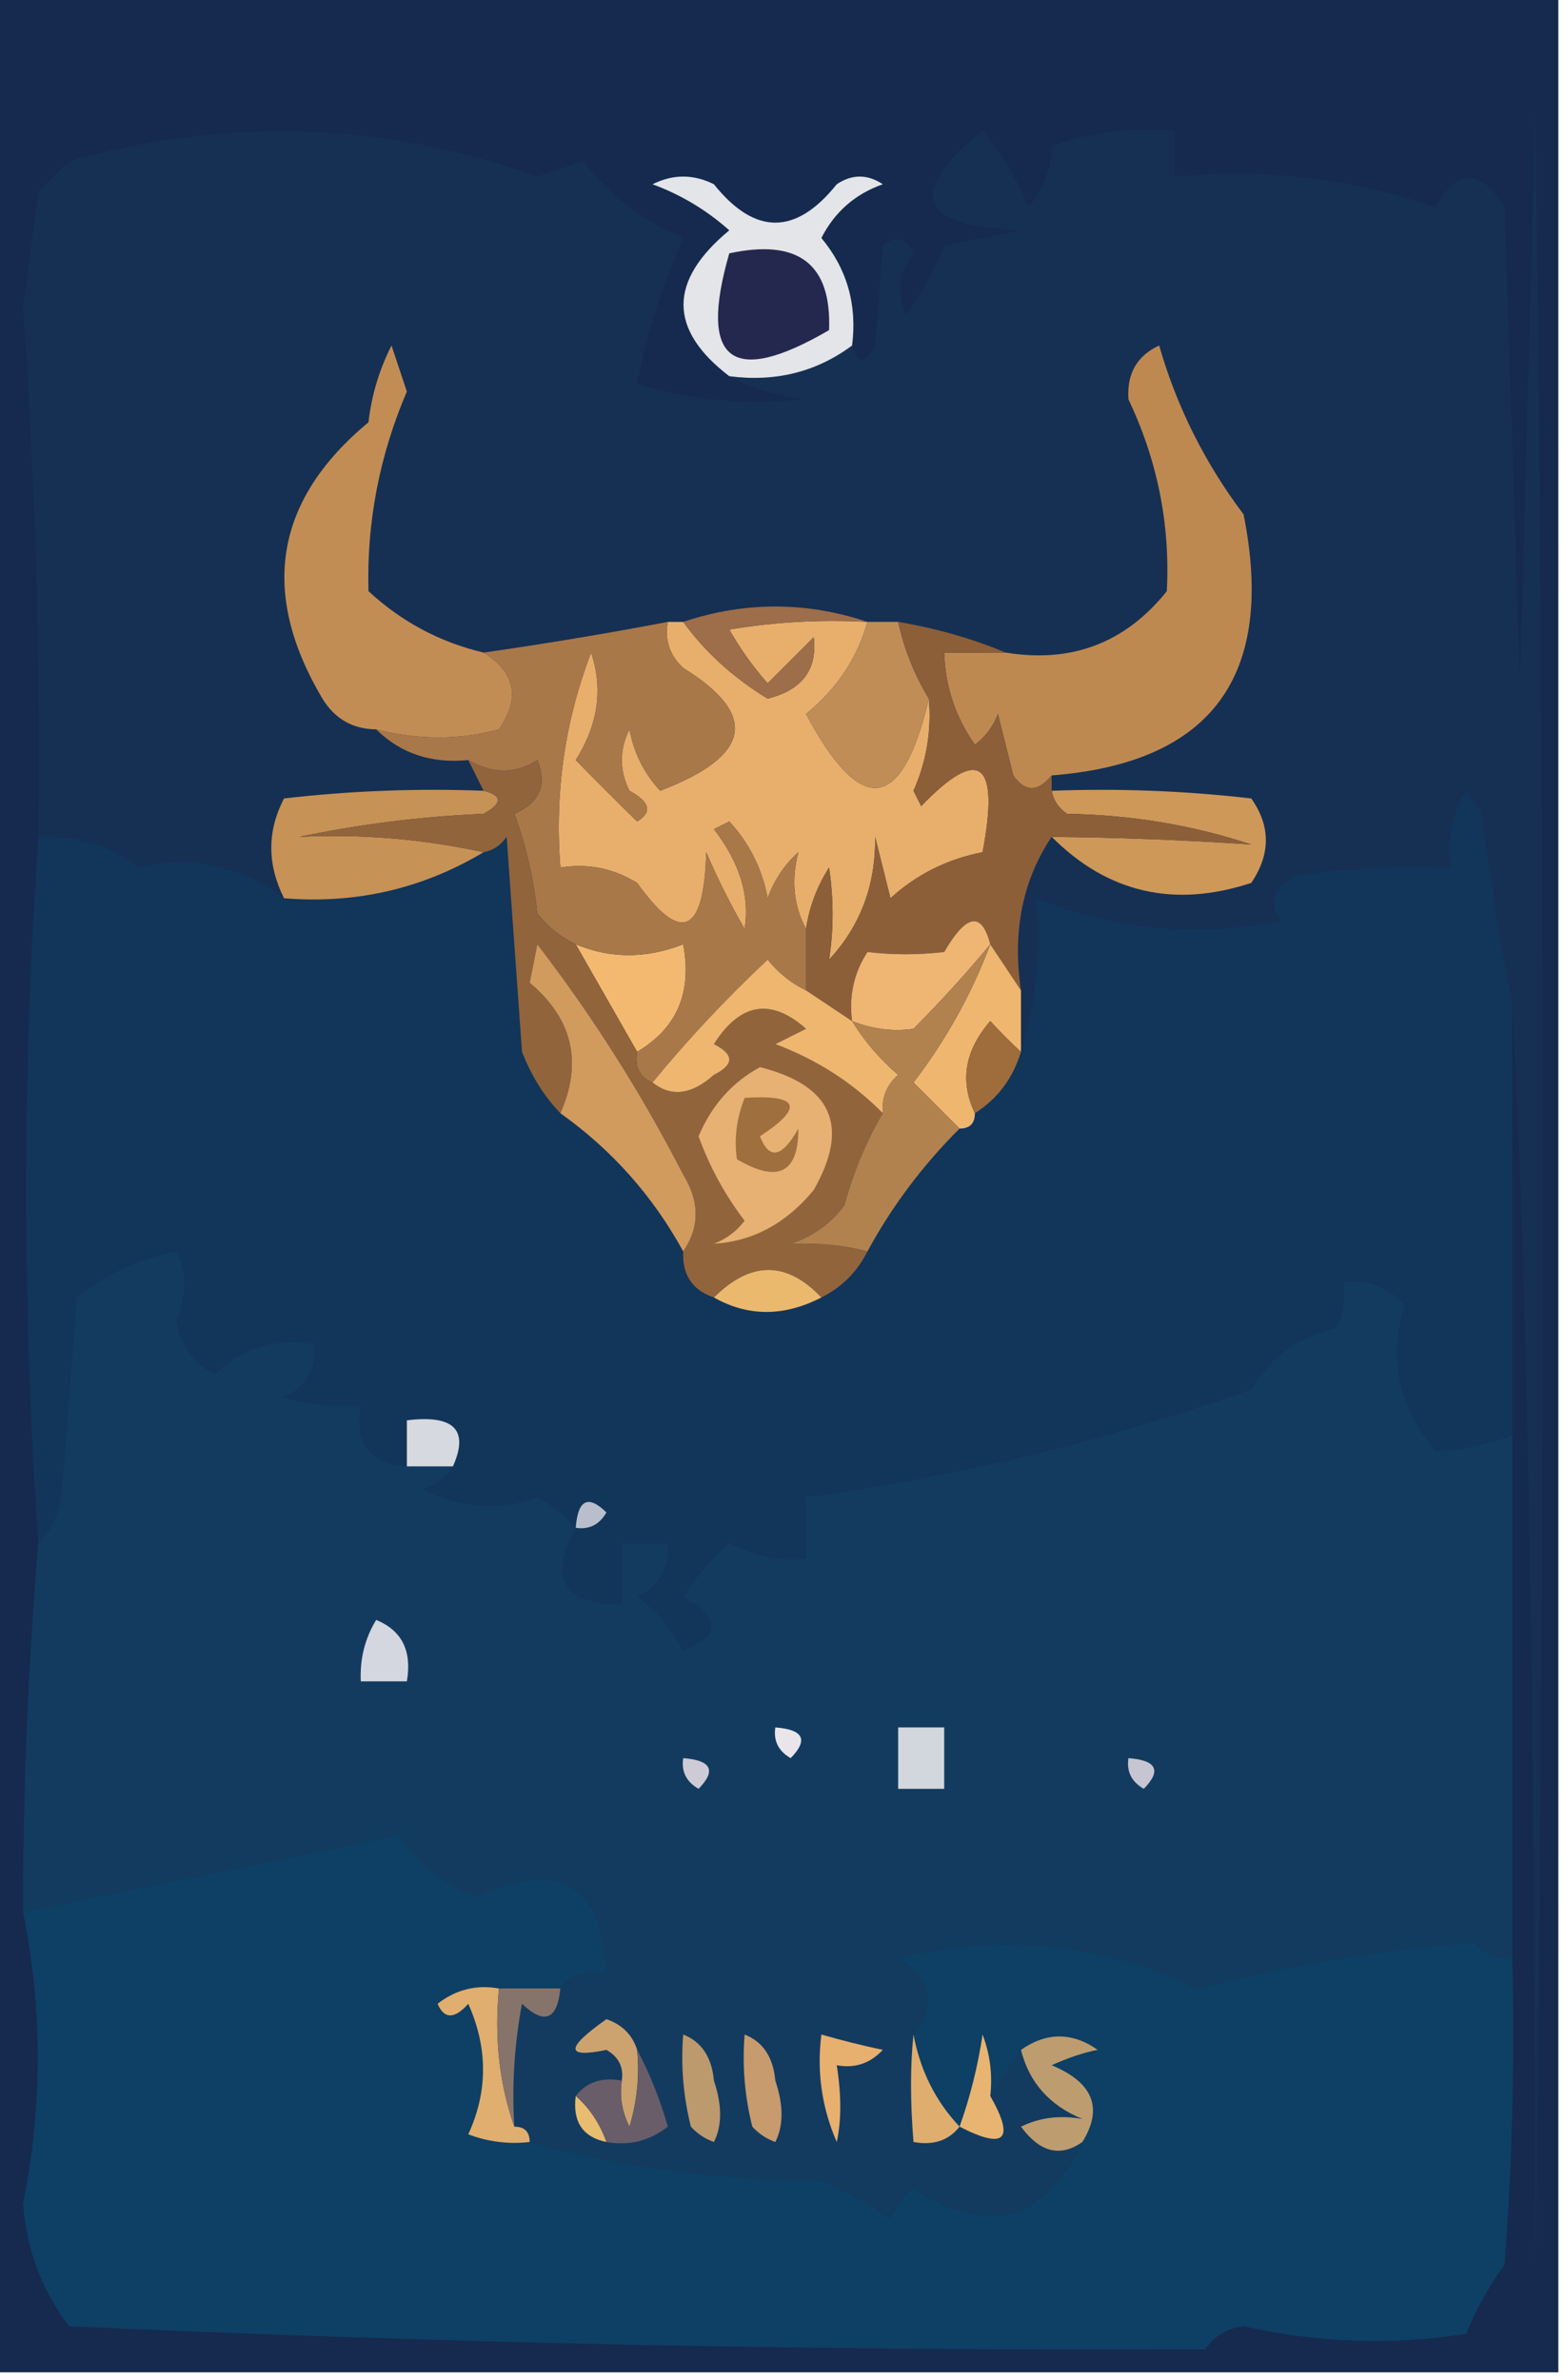 <?xml version="1.0" encoding="UTF-8"?>
<!DOCTYPE svg PUBLIC "-//W3C//DTD SVG 1.1//EN" "http://www.w3.org/Graphics/SVG/1.1/DTD/svg11.dtd">
<svg xmlns="http://www.w3.org/2000/svg" version="1.1" width="102px" height="155px" style="shape-rendering:geometricPrecision; text-rendering:geometricPrecision; image-rendering:optimizeQuality; fill-rule:evenodd; clip-rule:evenodd" xmlns:xlink="http://www.w3.org/1999/xlink">
<g><path style="opacity:1" fill="#152a4e" d="M -0.5,-0.5 C 33.5,-0.5 67.5,-0.5 101.5,-0.5C 101.5,51.167 101.5,102.833 101.5,154.5C 67.5,154.5 33.5,154.5 -0.5,154.5C -0.5,102.833 -0.5,51.167 -0.5,-0.5 Z"/></g>
<g><path style="opacity:1" fill="#163053" d="M 98.5,65.5 C 97.747,61.483 97.08,57.316 96.5,53C 96.167,52.5 95.833,52 95.5,51.5C 94.548,53.045 94.215,54.712 94.5,56.5C 91.15,56.335 87.817,56.502 84.5,57C 82.875,57.852 82.542,58.852 83.5,60C 82.167,60.167 80.833,60.333 79.5,60.5C 75.563,60.732 71.563,60.065 67.5,58.5C 67.813,62.042 67.479,65.375 66.5,68.5C 66.5,67.167 66.5,65.833 66.5,64.5C 65.931,60.671 66.598,57.337 68.5,54.5C 72.143,58.152 76.476,59.152 81.5,57.5C 82.767,55.629 82.767,53.796 81.5,52C 77.179,51.501 72.846,51.334 68.5,51.5C 68.5,51.167 68.5,50.833 68.5,50.5C 78.931,49.684 83.098,44.017 81,33.5C 78.479,30.155 76.646,26.488 75.5,22.5C 74.054,23.171 73.388,24.338 73.5,26C 75.392,29.995 76.225,34.161 76,38.5C 73.303,41.87 69.803,43.204 65.5,42.5C 63.343,41.593 61.01,40.927 58.5,40.5C 57.833,40.5 57.167,40.5 56.5,40.5C 52.5,39.167 48.5,39.167 44.5,40.5C 44.167,40.5 43.833,40.5 43.5,40.5C 39.523,41.259 35.523,41.925 31.5,42.5C 28.657,41.828 26.157,40.495 24,38.5C 23.878,34.019 24.711,29.686 26.5,25.5C 26.167,24.5 25.833,23.5 25.5,22.5C 24.702,24.078 24.202,25.744 24,27.5C 17.893,32.574 16.893,38.574 21,45.5C 21.816,46.823 22.983,47.489 24.5,47.5C 26.102,49.074 28.102,49.741 30.5,49.5C 30.833,50.167 31.167,50.833 31.5,51.5C 27.154,51.334 22.821,51.501 18.5,52C 17.395,54.12 17.395,56.287 18.5,58.5C 15.603,56.316 12.436,55.649 9,56.5C 7.079,54.997 4.912,54.331 2.5,54.5C 2.648,42.986 2.314,31.486 1.5,20C 1.833,17.5 2.167,15 2.5,12.5C 3.167,11.833 3.833,11.167 4.5,10.5C 14.844,7.581 25.011,7.915 35,11.5C 36,11.167 37,10.833 38,10.5C 39.726,12.724 41.892,14.391 44.5,15.5C 43.13,18.572 42.13,21.739 41.5,25C 44.828,26.035 48.495,26.369 52.5,26C 50.618,25.802 48.952,25.302 47.5,24.5C 50.513,24.893 53.18,24.226 55.5,22.5C 55.81,23.738 56.31,23.738 57,22.5C 57.208,20.141 57.374,17.974 57.5,16C 58.332,15.312 58.998,15.479 59.5,16.5C 58.572,17.768 58.405,19.101 59,20.5C 60.02,19.11 60.853,17.61 61.5,16C 63.167,15.667 64.833,15.333 66.5,15C 59.788,14.761 58.955,12.595 64,8.5C 65.251,10.001 66.251,11.668 67,13.5C 67.967,12.322 68.467,10.989 68.5,9.5C 71.084,8.607 73.751,8.274 76.5,8.5C 76.5,9.5 76.5,10.5 76.5,11.5C 82.395,10.946 88.062,11.612 93.5,13.5C 94.937,10.956 96.437,10.956 98,13.5C 98.333,23.833 98.667,34.167 99,44.5C 99.333,32.167 99.667,19.833 100,7.5C 100.667,54.5 100.667,101.5 100,148.5C 99.955,109.487 99.455,81.821 98.5,65.5 Z"/></g>
<g><path style="opacity:1" fill="#e3e5e8" d="M 55.5,22.5 C 53.18,24.226 50.513,24.893 47.5,24.5C 43.527,21.46 43.527,18.294 47.5,15C 46.026,13.684 44.359,12.684 42.5,12C 43.833,11.333 45.167,11.333 46.5,12C 49.167,15.333 51.833,15.333 54.5,12C 55.5,11.333 56.5,11.333 57.5,12C 55.697,12.637 54.364,13.803 53.5,15.5C 55.171,17.51 55.838,19.843 55.5,22.5 Z"/></g>
<g><path style="opacity:1" fill="#24284e" d="M 47.5,16.5 C 52.006,15.527 54.172,17.194 54,21.5C 47.645,25.201 45.478,23.534 47.5,16.5 Z"/></g>
<g><path style="opacity:1" fill="#c28d54" d="M 31.5,42.5 C 33.571,43.787 33.904,45.453 32.5,47.5C 29.911,48.205 27.244,48.205 24.5,47.5C 22.983,47.489 21.816,46.823 21,45.5C 16.893,38.574 17.893,32.574 24,27.5C 24.202,25.744 24.702,24.078 25.5,22.5C 25.833,23.5 26.167,24.5 26.5,25.5C 24.711,29.686 23.878,34.019 24,38.5C 26.157,40.495 28.657,41.828 31.5,42.5 Z"/></g>
<g><path style="opacity:1" fill="#e7af6b" d="M 43.5,40.5 C 43.833,40.5 44.167,40.5 44.5,40.5C 45.927,42.467 47.761,44.134 50,45.5C 52.251,44.937 53.251,43.603 53,41.5C 52,42.5 51,43.5 50,44.5C 49.044,43.421 48.211,42.255 47.5,41C 50.482,40.502 53.482,40.335 56.5,40.5C 55.836,42.867 54.503,44.867 52.5,46.5C 56.09,53.236 58.756,52.903 60.5,45.5C 60.682,47.591 60.348,49.591 59.5,51.5C 59.667,51.833 59.833,52.167 60,52.5C 63.789,48.563 65.123,49.563 64,55.5C 61.688,55.955 59.688,56.955 58,58.5C 57.667,57.167 57.333,55.833 57,54.5C 57.046,57.633 56.046,60.3 54,62.5C 54.305,60.557 54.305,58.557 54,56.5C 53.209,57.745 52.709,59.078 52.5,60.5C 51.691,58.987 51.524,57.32 52,55.5C 51.085,56.328 50.419,57.328 50,58.5C 49.64,56.579 48.806,54.912 47.5,53.5C 47.167,53.667 46.833,53.833 46.5,54C 48.183,56.183 48.85,58.35 48.5,60.5C 47.573,58.887 46.739,57.221 46,55.5C 45.861,60.838 44.361,61.505 41.5,57.5C 39.955,56.548 38.288,56.215 36.5,56.5C 36.117,51.657 36.783,46.991 38.5,42.5C 39.294,44.856 38.961,47.189 37.5,49.5C 38.842,50.876 40.175,52.209 41.5,53.5C 42.505,52.89 42.339,52.224 41,51.5C 40.333,50.167 40.333,48.833 41,47.5C 41.29,49.044 41.956,50.377 43,51.5C 48.943,49.228 49.443,46.562 44.5,43.5C 43.614,42.675 43.281,41.675 43.5,40.5 Z"/></g>
<g><path style="opacity:1" fill="#9d6e49" d="M 44.5,40.5 C 48.5,39.167 52.5,39.167 56.5,40.5C 53.482,40.335 50.482,40.502 47.5,41C 48.211,42.255 49.044,43.421 50,44.5C 51,43.5 52,42.5 53,41.5C 53.251,43.603 52.251,44.937 50,45.5C 47.761,44.134 45.927,42.467 44.5,40.5 Z"/></g>
<g><path style="opacity:1" fill="#c08d57" d="M 56.5,40.5 C 57.167,40.5 57.833,40.5 58.5,40.5C 58.892,42.284 59.559,43.95 60.5,45.5C 58.756,52.903 56.09,53.236 52.5,46.5C 54.503,44.867 55.836,42.867 56.5,40.5 Z"/></g>
<g><path style="opacity:1" fill="#be8951" d="M 68.5,50.5 C 67.603,51.598 66.77,51.598 66,50.5C 65.667,49.167 65.333,47.833 65,46.5C 64.692,47.308 64.192,47.975 63.5,48.5C 62.232,46.696 61.565,44.696 61.5,42.5C 62.833,42.5 64.167,42.5 65.5,42.5C 69.803,43.204 73.303,41.87 76,38.5C 76.225,34.161 75.392,29.995 73.5,26C 73.388,24.338 74.054,23.171 75.5,22.5C 76.646,26.488 78.479,30.155 81,33.5C 83.098,44.017 78.931,49.684 68.5,50.5 Z"/></g>
<g><path style="opacity:1" fill="#12355a" d="M 98.5,65.5 C 98.5,74.833 98.5,84.167 98.5,93.5C 96.795,94.088 95.128,94.421 93.5,94.5C 91.09,91.575 90.424,88.409 91.5,85C 90.437,83.812 89.103,83.312 87.5,83.5C 87.65,84.552 87.483,85.552 87,86.5C 84.571,87.029 82.738,88.363 81.5,90.5C 72.053,93.823 62.386,96.156 52.5,97.5C 52.5,98.833 52.5,100.167 52.5,101.5C 50.738,101.643 49.071,101.309 47.5,100.5C 46.319,101.515 45.319,102.681 44.5,104C 46.936,105.332 46.936,106.499 44.5,107.5C 43.77,106.066 42.77,104.9 41.5,104C 42.973,103.29 43.64,102.124 43.5,100.5C 42.5,100.5 41.5,100.5 40.5,100.5C 40.5,101.833 40.5,103.167 40.5,104.5C 36.716,104.475 35.716,102.808 37.5,99.5C 36.844,98.722 36.011,98.056 35,97.5C 32.599,98.403 30.099,98.236 27.5,97C 28.416,96.722 29.082,96.222 29.5,95.5C 30.567,93.121 29.567,92.121 26.5,92.5C 26.5,93.5 26.5,94.5 26.5,95.5C 24.088,95.306 23.088,93.973 23.5,91.5C 21.801,91.66 20.134,91.493 18.5,91C 19.973,90.29 20.64,89.124 20.5,87.5C 17.956,87.104 15.789,87.771 14,89.5C 12.603,88.774 11.769,87.608 11.5,86C 12.166,84.331 12.166,82.831 11.5,81.5C 9.051,81.98 6.885,82.98 5,84.5C 4.667,88.833 4.333,93.167 4,97.5C 3.768,98.737 3.268,99.737 2.5,100.5C 1.432,85.174 1.432,69.841 2.5,54.5C 4.912,54.331 7.079,54.997 9,56.5C 12.436,55.649 15.603,56.316 18.5,58.5C 23.186,58.881 27.519,57.881 31.5,55.5C 32.117,55.389 32.617,55.056 33,54.5C 33.333,59.167 33.667,63.833 34,68.5C 34.608,70.066 35.441,71.4 36.5,72.5C 39.861,74.895 42.528,77.895 44.5,81.5C 44.427,83.027 45.094,84.027 46.5,84.5C 48.726,85.756 51.059,85.756 53.5,84.5C 54.833,83.833 55.833,82.833 56.5,81.5C 58.091,78.569 60.091,75.902 62.5,73.5C 63.167,73.5 63.5,73.167 63.5,72.5C 64.974,71.564 65.974,70.23 66.5,68.5C 67.479,65.375 67.813,62.042 67.5,58.5C 71.563,60.065 75.563,60.732 79.5,60.5C 80.833,60.333 82.167,60.167 83.5,60C 82.542,58.852 82.875,57.852 84.5,57C 87.817,56.502 91.15,56.335 94.5,56.5C 94.215,54.712 94.548,53.045 95.5,51.5C 95.833,52 96.167,52.5 96.5,53C 97.08,57.316 97.747,61.483 98.5,65.5 Z"/></g>
<g><path style="opacity:1" fill="#c79255" d="M 31.5,51.5 C 32.738,51.81 32.738,52.31 31.5,53C 27.459,53.173 23.459,53.673 19.5,54.5C 23.514,54.304 27.514,54.637 31.5,55.5C 27.519,57.881 23.186,58.881 18.5,58.5C 17.395,56.287 17.395,54.12 18.5,52C 22.821,51.501 27.154,51.334 31.5,51.5 Z"/></g>
<g><path style="opacity:1" fill="#ce9859" d="M 68.5,51.5 C 72.846,51.334 77.179,51.501 81.5,52C 82.767,53.796 82.767,55.629 81.5,57.5C 76.476,59.152 72.143,58.152 68.5,54.5C 72.893,54.543 77.226,54.709 81.5,55C 77.688,53.738 73.688,53.071 69.5,53C 68.944,52.617 68.611,52.117 68.5,51.5 Z"/></g>
<g><path style="opacity:1" fill="#8c5f39" d="M 58.5,40.5 C 61.01,40.927 63.343,41.593 65.5,42.5C 64.167,42.5 62.833,42.5 61.5,42.5C 61.565,44.696 62.232,46.696 63.5,48.5C 64.192,47.975 64.692,47.308 65,46.5C 65.333,47.833 65.667,49.167 66,50.5C 66.77,51.598 67.603,51.598 68.5,50.5C 68.5,50.833 68.5,51.167 68.5,51.5C 68.611,52.117 68.944,52.617 69.5,53C 73.688,53.071 77.688,53.738 81.5,55C 77.226,54.709 72.893,54.543 68.5,54.5C 66.598,57.337 65.931,60.671 66.5,64.5C 65.833,63.5 65.167,62.5 64.5,61.5C 63.947,59.343 62.947,59.51 61.5,62C 59.793,62.195 58.126,62.195 56.5,62C 55.62,63.356 55.286,64.856 55.5,66.5C 54.5,65.833 53.5,65.167 52.5,64.5C 52.5,63.167 52.5,61.833 52.5,60.5C 52.709,59.078 53.209,57.745 54,56.5C 54.305,58.557 54.305,60.557 54,62.5C 56.046,60.3 57.046,57.633 57,54.5C 57.333,55.833 57.667,57.167 58,58.5C 59.688,56.955 61.688,55.955 64,55.5C 65.123,49.563 63.789,48.563 60,52.5C 59.833,52.167 59.667,51.833 59.5,51.5C 60.348,49.591 60.682,47.591 60.5,45.5C 59.559,43.95 58.892,42.284 58.5,40.5 Z"/></g>
<g><path style="opacity:1" fill="#f3b971" d="M 37.5,61.5 C 39.756,62.438 42.09,62.438 44.5,61.5C 45.092,64.63 44.092,66.964 41.5,68.5C 40.167,66.167 38.833,63.833 37.5,61.5 Z"/></g>
<g><path style="opacity:1" fill="#a97849" d="M 43.5,40.5 C 43.281,41.675 43.614,42.675 44.5,43.5C 49.443,46.562 48.943,49.228 43,51.5C 41.956,50.377 41.29,49.044 41,47.5C 40.333,48.833 40.333,50.167 41,51.5C 42.339,52.224 42.505,52.89 41.5,53.5C 40.175,52.209 38.842,50.876 37.5,49.5C 38.961,47.189 39.294,44.856 38.5,42.5C 36.783,46.991 36.117,51.657 36.5,56.5C 38.288,56.215 39.955,56.548 41.5,57.5C 44.361,61.505 45.861,60.838 46,55.5C 46.739,57.221 47.573,58.887 48.5,60.5C 48.85,58.35 48.183,56.183 46.5,54C 46.833,53.833 47.167,53.667 47.5,53.5C 48.806,54.912 49.64,56.579 50,58.5C 50.419,57.328 51.085,56.328 52,55.5C 51.524,57.32 51.691,58.987 52.5,60.5C 52.5,61.833 52.5,63.167 52.5,64.5C 51.542,64.047 50.708,63.38 50,62.5C 47.295,65.036 44.795,67.703 42.5,70.5C 41.662,70.158 41.328,69.492 41.5,68.5C 44.092,66.964 45.092,64.63 44.5,61.5C 42.09,62.438 39.756,62.438 37.5,61.5C 36.542,61.047 35.708,60.38 35,59.5C 34.764,57.236 34.264,55.069 33.5,53C 35.158,52.275 35.658,51.108 35,49.5C 33.586,50.413 32.086,50.413 30.5,49.5C 28.102,49.741 26.102,49.074 24.5,47.5C 27.244,48.205 29.911,48.205 32.5,47.5C 33.904,45.453 33.571,43.787 31.5,42.5C 35.523,41.925 39.523,41.259 43.5,40.5 Z"/></g>
<g><path style="opacity:1" fill="#efb573" d="M 64.5,61.5 C 62.967,63.355 61.3,65.188 59.5,67C 58.181,67.195 56.847,67.028 55.5,66.5C 55.286,64.856 55.62,63.356 56.5,62C 58.126,62.195 59.793,62.195 61.5,62C 62.947,59.51 63.947,59.343 64.5,61.5 Z"/></g>
<g><path style="opacity:1" fill="#91643c" d="M 30.5,49.5 C 32.086,50.413 33.586,50.413 35,49.5C 35.658,51.108 35.158,52.275 33.5,53C 34.264,55.069 34.764,57.236 35,59.5C 35.708,60.38 36.542,61.047 37.5,61.5C 38.833,63.833 40.167,66.167 41.5,68.5C 41.328,69.492 41.662,70.158 42.5,70.5C 43.721,71.465 45.054,71.298 46.5,70C 47.833,69.333 47.833,68.667 46.5,68C 48.212,65.308 50.212,64.974 52.5,67C 51.833,67.333 51.167,67.667 50.5,68C 53.202,69.012 55.535,70.512 57.5,72.5C 56.418,74.339 55.585,76.339 55,78.5C 54.097,79.701 52.931,80.535 51.5,81C 53.342,80.932 55.009,81.099 56.5,81.5C 55.833,82.833 54.833,83.833 53.5,84.5C 51.236,82.109 48.902,82.109 46.5,84.5C 45.094,84.027 44.427,83.027 44.5,81.5C 45.579,79.919 45.579,78.253 44.5,76.5C 41.793,71.222 38.627,66.222 35,61.5C 34.833,62.333 34.667,63.167 34.5,64C 37.295,66.348 37.962,69.181 36.5,72.5C 35.441,71.4 34.608,70.066 34,68.5C 33.667,63.833 33.333,59.167 33,54.5C 32.617,55.056 32.117,55.389 31.5,55.5C 27.514,54.637 23.514,54.304 19.5,54.5C 23.459,53.673 27.459,53.173 31.5,53C 32.738,52.31 32.738,51.81 31.5,51.5C 31.167,50.833 30.833,50.167 30.5,49.5 Z"/></g>
<g><path style="opacity:1" fill="#eeb66f" d="M 52.5,64.5 C 53.5,65.167 54.5,65.833 55.5,66.5C 56.29,67.794 57.29,68.961 58.5,70C 57.748,70.671 57.414,71.504 57.5,72.5C 55.535,70.512 53.202,69.012 50.5,68C 51.167,67.667 51.833,67.333 52.5,67C 50.212,64.974 48.212,65.308 46.5,68C 47.833,68.667 47.833,69.333 46.5,70C 45.054,71.298 43.721,71.465 42.5,70.5C 44.795,67.703 47.295,65.036 50,62.5C 50.708,63.38 51.542,64.047 52.5,64.5 Z"/></g>
<g><path style="opacity:1" fill="#efb66f" d="M 64.5,61.5 C 65.167,62.5 65.833,63.5 66.5,64.5C 66.5,65.833 66.5,67.167 66.5,68.5C 65.849,67.909 65.182,67.243 64.5,66.5C 62.834,68.421 62.5,70.421 63.5,72.5C 63.5,73.167 63.167,73.5 62.5,73.5C 61.548,72.548 60.548,71.548 59.5,70.5C 61.624,67.721 63.291,64.721 64.5,61.5 Z"/></g>
<g><path style="opacity:1" fill="#9f6c3c" d="M 66.5,68.5 C 65.974,70.23 64.974,71.564 63.5,72.5C 62.5,70.421 62.834,68.421 64.5,66.5C 65.182,67.243 65.849,67.909 66.5,68.5 Z"/></g>
<g><path style="opacity:1" fill="#d19b5e" d="M 44.5,81.5 C 42.528,77.895 39.861,74.895 36.5,72.5C 37.962,69.181 37.295,66.348 34.5,64C 34.667,63.167 34.833,62.333 35,61.5C 38.627,66.222 41.793,71.222 44.5,76.5C 45.579,78.253 45.579,79.919 44.5,81.5 Z"/></g>
<g><path style="opacity:1" fill="#b2824e" d="M 64.5,61.5 C 63.291,64.721 61.624,67.721 59.5,70.5C 60.548,71.548 61.548,72.548 62.5,73.5C 60.091,75.902 58.091,78.569 56.5,81.5C 55.009,81.099 53.342,80.932 51.5,81C 52.931,80.535 54.097,79.701 55,78.5C 55.585,76.339 56.418,74.339 57.5,72.5C 57.414,71.504 57.748,70.671 58.5,70C 57.29,68.961 56.29,67.794 55.5,66.5C 56.847,67.028 58.181,67.195 59.5,67C 61.3,65.188 62.967,63.355 64.5,61.5 Z"/></g>
<g><path style="opacity:1" fill="#e6b173" d="M 49.5,69.5 C 54.201,70.684 55.367,73.351 53,77.5C 51.214,79.674 49.047,80.84 46.5,81C 47.308,80.692 47.975,80.192 48.5,79.5C 47.218,77.821 46.218,75.987 45.5,74C 46.357,71.981 47.691,70.481 49.5,69.5 Z"/></g>
<g><path style="opacity:1" fill="#9f6f3e" d="M 48.5,71.5 C 52.056,71.275 52.389,72.108 49.5,74C 50.102,75.563 50.935,75.396 52,73.5C 52.01,76.4 50.677,77.066 48,75.5C 47.805,74.181 47.972,72.847 48.5,71.5 Z"/></g>
<g><path style="opacity:1" fill="#ebb96d" d="M 53.5,84.5 C 51.059,85.756 48.726,85.756 46.5,84.5C 48.902,82.109 51.236,82.109 53.5,84.5 Z"/></g>
<g><path style="opacity:1" fill="#133b60" d="M 26.5,95.5 C 27.5,95.5 28.5,95.5 29.5,95.5C 29.082,96.222 28.416,96.722 27.5,97C 30.099,98.236 32.599,98.403 35,97.5C 36.011,98.056 36.844,98.722 37.5,99.5C 35.716,102.808 36.716,104.475 40.5,104.5C 40.5,103.167 40.5,101.833 40.5,100.5C 41.5,100.5 42.5,100.5 43.5,100.5C 43.64,102.124 42.973,103.29 41.5,104C 42.77,104.9 43.77,106.066 44.5,107.5C 46.936,106.499 46.936,105.332 44.5,104C 45.319,102.681 46.319,101.515 47.5,100.5C 49.071,101.309 50.738,101.643 52.5,101.5C 52.5,100.167 52.5,98.833 52.5,97.5C 62.386,96.156 72.053,93.823 81.5,90.5C 82.738,88.363 84.571,87.029 87,86.5C 87.483,85.552 87.65,84.552 87.5,83.5C 89.103,83.312 90.437,83.812 91.5,85C 90.424,88.409 91.09,91.575 93.5,94.5C 95.128,94.421 96.795,94.088 98.5,93.5C 98.5,104.833 98.5,116.167 98.5,127.5C 97.504,127.586 96.671,127.252 96,126.5C 89.905,126.982 83.905,127.982 78,129.5C 71.783,126.521 65.283,125.854 58.5,127.5C 60.666,128.88 60.999,130.547 59.5,132.5C 59.285,134.523 59.285,136.856 59.5,139.5C 60.791,139.737 61.791,139.404 62.5,138.5C 65.457,140.025 66.124,139.358 64.5,136.5C 65.167,135.5 65.833,134.5 66.5,133.5C 67.031,135.624 68.365,137.124 70.5,138C 69.049,137.737 67.716,137.904 66.5,138.5C 67.728,140.176 69.061,140.509 70.5,139.5C 68.038,144.662 64.372,145.662 59.5,142.5C 58.808,143.025 58.308,143.692 58,144.5C 56.581,143.54 55.081,142.707 53.5,142C 46.998,141.982 40.664,141.148 34.5,139.5C 34.5,138.833 34.167,138.5 33.5,138.5C 33.336,135.813 33.503,133.146 34,130.5C 35.461,131.883 36.294,131.549 36.5,129.5C 37.209,128.596 38.209,128.263 39.5,128.5C 39.282,122.714 36.449,121.047 31,123.5C 28.931,122.73 27.265,121.397 26,119.5C 17.752,121.205 9.586,122.872 1.5,124.5C 1.501,116.483 1.834,108.483 2.5,100.5C 3.268,99.737 3.768,98.737 4,97.5C 4.333,93.167 4.667,88.833 5,84.5C 6.885,82.98 9.051,81.98 11.5,81.5C 12.166,82.831 12.166,84.331 11.5,86C 11.769,87.608 12.603,88.774 14,89.5C 15.789,87.771 17.956,87.104 20.5,87.5C 20.64,89.124 19.973,90.29 18.5,91C 20.134,91.493 21.801,91.66 23.5,91.5C 23.088,93.973 24.088,95.306 26.5,95.5 Z"/></g>
<g><path style="opacity:1" fill="#d6d9df" d="M 29.5,95.5 C 28.5,95.5 27.5,95.5 26.5,95.5C 26.5,94.5 26.5,93.5 26.5,92.5C 29.567,92.121 30.567,93.121 29.5,95.5 Z"/></g>
<g><path style="opacity:1" fill="#b9becc" d="M 37.5,99.5 C 37.639,97.663 38.306,97.33 39.5,98.5C 39.043,99.297 38.376,99.631 37.5,99.5 Z"/></g>
<g><path style="opacity:1" fill="#d4d7df" d="M 24.5,105.5 C 26.177,106.183 26.843,107.517 26.5,109.5C 25.5,109.5 24.5,109.5 23.5,109.5C 23.433,108.041 23.766,106.708 24.5,105.5 Z"/></g>
<g><path style="opacity:1" fill="#e9e5eb" d="M 50.5,112.5 C 52.337,112.639 52.67,113.306 51.5,114.5C 50.703,114.043 50.369,113.376 50.5,112.5 Z"/></g>
<g><path style="opacity:1" fill="#d2d6dd" d="M 58.5,112.5 C 59.5,112.5 60.5,112.5 61.5,112.5C 61.5,113.833 61.5,115.167 61.5,116.5C 60.5,116.5 59.5,116.5 58.5,116.5C 58.5,115.167 58.5,113.833 58.5,112.5 Z"/></g>
<g><path style="opacity:1" fill="#c7c5d1" d="M 73.5,114.5 C 75.337,114.639 75.67,115.306 74.5,116.5C 73.703,116.043 73.369,115.376 73.5,114.5 Z"/></g>
<g><path style="opacity:1" fill="#cdcbd6" d="M 44.5,114.5 C 46.337,114.639 46.67,115.306 45.5,116.5C 44.703,116.043 44.369,115.376 44.5,114.5 Z"/></g>
<g><path style="opacity:1" fill="#0e3f64" d="M 36.5,129.5 C 35.167,129.5 33.833,129.5 32.5,129.5C 31.022,129.238 29.689,129.571 28.5,130.5C 28.938,131.506 29.604,131.506 30.5,130.5C 31.782,133.372 31.782,136.205 30.5,139C 31.793,139.49 33.127,139.657 34.5,139.5C 40.664,141.148 46.998,141.982 53.5,142C 55.081,142.707 56.581,143.54 58,144.5C 58.308,143.692 58.808,143.025 59.5,142.5C 64.372,145.662 68.038,144.662 70.5,139.5C 71.87,137.293 71.203,135.626 68.5,134.5C 69.603,134.002 70.603,133.669 71.5,133.5C 69.833,132.334 68.166,132.334 66.5,133.5C 65.833,134.5 65.167,135.5 64.5,136.5C 64.657,135.127 64.49,133.793 64,132.5C 63.685,134.586 63.185,136.586 62.5,138.5C 60.94,136.844 59.94,134.844 59.5,132.5C 60.999,130.547 60.666,128.88 58.5,127.5C 65.283,125.854 71.783,126.521 78,129.5C 83.905,127.982 89.905,126.982 96,126.5C 96.671,127.252 97.504,127.586 98.5,127.5C 98.666,134.175 98.5,140.842 98,147.5C 96.98,148.891 96.147,150.391 95.5,152C 90.625,152.753 85.792,152.586 81,151.5C 79.941,151.63 79.108,152.13 78.5,153C 53.828,153.115 29.162,152.615 4.5,151.5C 2.717,149.155 1.717,146.488 1.5,143.5C 2.777,137.161 2.777,130.828 1.5,124.5C 9.586,122.872 17.752,121.205 26,119.5C 27.265,121.397 28.931,122.73 31,123.5C 36.449,121.047 39.282,122.714 39.5,128.5C 38.209,128.263 37.209,128.596 36.5,129.5 Z"/></g>
<g><path style="opacity:1" fill="#e0ae6f" d="M 32.5,129.5 C 32.19,132.713 32.523,135.713 33.5,138.5C 34.167,138.5 34.5,138.833 34.5,139.5C 33.127,139.657 31.793,139.49 30.5,139C 31.782,136.205 31.782,133.372 30.5,130.5C 29.604,131.506 28.938,131.506 28.5,130.5C 29.689,129.571 31.022,129.238 32.5,129.5 Z"/></g>
<g><path style="opacity:1" fill="#86746b" d="M 32.5,129.5 C 33.833,129.5 35.167,129.5 36.5,129.5C 36.294,131.549 35.461,131.883 34,130.5C 33.503,133.146 33.336,135.813 33.5,138.5C 32.523,135.713 32.19,132.713 32.5,129.5 Z"/></g>
<g><path style="opacity:1" fill="#cca36e" d="M 41.5,133.5 C 41.66,135.199 41.493,136.866 41,138.5C 40.517,137.552 40.35,136.552 40.5,135.5C 40.631,134.624 40.297,133.957 39.5,133.5C 36.813,134.061 36.813,133.394 39.5,131.5C 40.522,131.855 41.189,132.522 41.5,133.5 Z"/></g>
<g><path style="opacity:1" fill="#bd996e" d="M 44.5,132.5 C 45.694,132.97 46.36,133.97 46.5,135.5C 47.038,137.111 47.038,138.444 46.5,139.5C 45.914,139.291 45.414,138.957 45,138.5C 44.505,136.527 44.338,134.527 44.5,132.5 Z"/></g>
<g><path style="opacity:1" fill="#bd9d6f" d="M 70.5,139.5 C 69.061,140.509 67.728,140.176 66.5,138.5C 67.716,137.904 69.049,137.737 70.5,138C 68.365,137.124 67.031,135.624 66.5,133.5C 68.166,132.334 69.833,132.334 71.5,133.5C 70.603,133.669 69.603,134.002 68.5,134.5C 71.203,135.626 71.87,137.293 70.5,139.5 Z"/></g>
<g><path style="opacity:1" fill="#c79b6e" d="M 48.5,132.5 C 49.694,132.97 50.36,133.97 50.5,135.5C 51.038,137.111 51.038,138.444 50.5,139.5C 49.914,139.291 49.414,138.957 49,138.5C 48.505,136.527 48.338,134.527 48.5,132.5 Z"/></g>
<g><path style="opacity:1" fill="#e7b06f" d="M 53.5,132.5 C 54.806,132.879 56.139,133.212 57.5,133.5C 56.675,134.386 55.675,134.719 54.5,134.5C 54.807,136.446 54.807,138.113 54.5,139.5C 53.526,137.257 53.192,134.924 53.5,132.5 Z"/></g>
<g><path style="opacity:1" fill="#e8bd70" d="M 37.5,136.5 C 38.401,137.29 39.068,138.29 39.5,139.5C 37.952,139.179 37.285,138.179 37.5,136.5 Z"/></g>
<g><path style="opacity:1" fill="#695d69" d="M 41.5,133.5 C 42.306,134.997 42.972,136.664 43.5,138.5C 42.311,139.429 40.978,139.762 39.5,139.5C 39.068,138.29 38.401,137.29 37.5,136.5C 38.209,135.596 39.209,135.263 40.5,135.5C 40.35,136.552 40.517,137.552 41,138.5C 41.493,136.866 41.66,135.199 41.5,133.5 Z"/></g>
<g><path style="opacity:1" fill="#e8b471" d="M 64.5,136.5 C 66.124,139.358 65.457,140.025 62.5,138.5C 63.185,136.586 63.685,134.586 64,132.5C 64.49,133.793 64.657,135.127 64.5,136.5 Z"/></g>
<g><path style="opacity:1" fill="#dfae6f" d="M 59.5,132.5 C 59.94,134.844 60.94,136.844 62.5,138.5C 61.791,139.404 60.791,139.737 59.5,139.5C 59.285,136.856 59.285,134.523 59.5,132.5 Z"/></g>
</svg>
